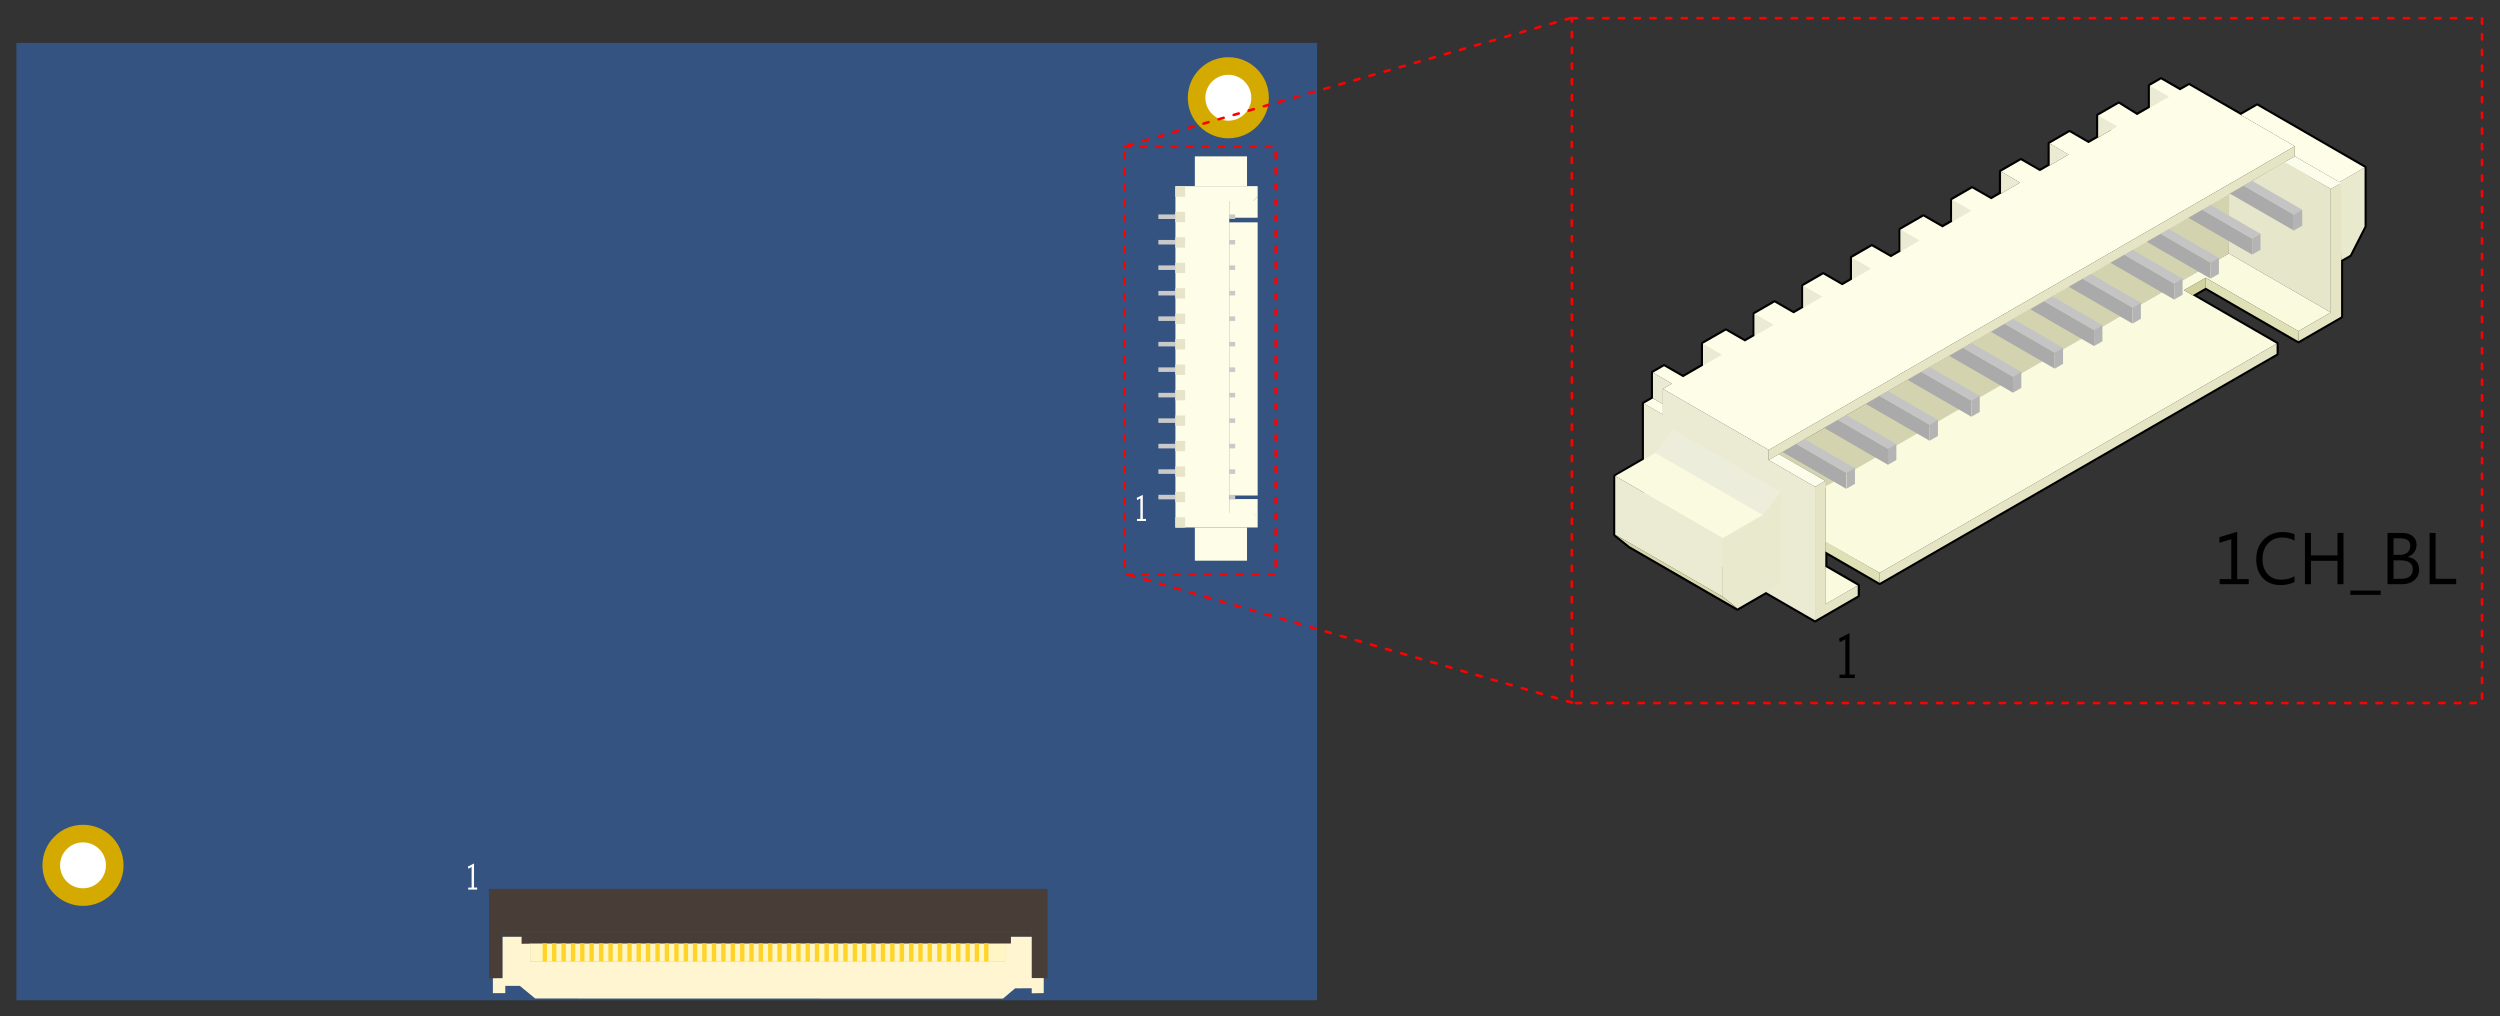<?xml version="1.0" encoding="UTF-8" standalone="no"?>
<!-- Created with Inkscape (http://www.inkscape.org/) -->

<svg
   xmlns:dc="http://purl.org/dc/elements/1.1/"
   xmlns:cc="http://creativecommons.org/ns#"
   xmlns:rdf="http://www.w3.org/1999/02/22-rdf-syntax-ns#"
   xmlns:svg="http://www.w3.org/2000/svg"
   xmlns="http://www.w3.org/2000/svg"
   xmlns:sodipodi="http://sodipodi.sourceforge.net/DTD/sodipodi-0.dtd"
   xmlns:inkscape="http://www.inkscape.org/namespaces/inkscape"
   width="760"
   height="308.994"
   id="svg8595"
   version="1.1"
   inkscape:version="0.48.5 r10040"
   sodipodi:docname="lvds_b2b.svg">
  <rect width="100%" height="100%" fill="#333333" stroke="none"/>
  <defs
     id="defs8597" />
  <sodipodi:namedview
     id="base"
     pagecolor="#ffffff"
     bordercolor="#666666"
     borderopacity="1.0"
     inkscape:pageopacity="0.0"
     inkscape:pageshadow="2"
     inkscape:zoom="0.35"
     inkscape:cx="336.57957"
     inkscape:cy="-293.36793"
     inkscape:document-units="px"
     inkscape:current-layer="layer1"
     showgrid="false"
     fit-margin-top="5"
     fit-margin-left="5"
     fit-margin-right="5"
     fit-margin-bottom="5"
     inkscape:window-width="1280"
     inkscape:window-height="778"
     inkscape:window-x="0"
     inkscape:window-y="0"
     inkscape:window-maximized="1" />
  <g
     inkscape:label="Layer 1"
     inkscape:groupmode="layer"
     id="layer1"
     transform="translate(288.194,-434.078)">
    <g
       id="g146980"
       transform="matrix(2.977,0,0,-2.977,-532.286,1948.505)">
      <path
         d="m 83.739,406.567 132.676,0 c 0.043,0 0.076,0.031 0.076,0.071 l 0,97.627 c 0,0.036 -0.033,0.067 -0.076,0.067 l -132.676,0 c -0.041,0 -0.073,-0.031 -0.073,-0.067 l 0,-97.627 c 0,-0.04 0.031,-0.071 0.073,-0.071"
         style="fill:#345380;fill-opacity:1;fill-rule:nonzero;stroke:none"
         id="path145346"
         inkscape:connector-curvature="0" />
      <path
         d="m 94.609,420.346 c 0,2.284 -1.855,4.14 -4.14,4.14 -2.286,0 -4.141,-1.856 -4.141,-4.14 0,-2.286 1.855,-4.141 4.141,-4.141 2.285,0 4.14,1.855 4.14,4.141"
         style="fill:#d4aa00;fill-opacity:1;fill-rule:nonzero;stroke:none"
         id="path145348"
         inkscape:connector-curvature="0" />
      <path
         d="m 92.811,420.346 c 0,1.293 -1.048,2.342 -2.342,2.342 -1.294,0 -2.343,-1.049 -2.343,-2.342 0,-1.295 1.049,-2.344 2.343,-2.344 1.294,0 2.342,1.049 2.342,2.344"
         style="fill:#ffffff;fill-opacity:1;fill-rule:nonzero;stroke:none"
         id="path145350"
         inkscape:connector-curvature="0" />
      <path
         d="m 211.565,498.729 c 0,2.285 -1.854,4.138 -4.14,4.138 -2.286,0 -4.139,-1.853 -4.139,-4.138 0,-2.288 1.853,-4.141 4.139,-4.141 2.286,0 4.14,1.853 4.14,4.141"
         style="fill:#d4aa00;fill-opacity:1;fill-rule:nonzero;stroke:none"
         id="path145352"
         inkscape:connector-curvature="0" />
      <path
         d="m 209.771,498.729 c 0,1.294 -1.053,2.343 -2.346,2.343 -1.294,0 -2.344,-1.049 -2.344,-2.343 0,-1.297 1.05,-2.345 2.344,-2.345 1.293,0 2.346,1.048 2.346,2.345"
         style="fill:#ffffff;fill-opacity:1;fill-rule:nonzero;stroke:none"
         id="path145354"
         inkscape:connector-curvature="0" />
      <path
         d="m 207.514,486.475 0,1.709 2.457,0 0.447,0.451 0,-2.16"
         style="fill:#fefee8;fill-opacity:1;fill-rule:nonzero;stroke:none"
         id="path145356"
         inkscape:connector-curvature="0" />
      <path
         d="m 204.007,489.707 5.326,0 0,3.034 -5.326,0 0,-3.034 z"
         style="fill:#fefee8;fill-opacity:1;fill-rule:nonzero;stroke:none"
         id="path145358"
         inkscape:connector-curvature="0" />
      <path
         d="m 204.007,451.454 5.326,0 0,3.391 -5.326,0 0,-3.391 z"
         style="fill:#fefee8;fill-opacity:1;fill-rule:nonzero;stroke:none"
         id="path145360"
         inkscape:connector-curvature="0" />
      <path
         d="m 202.021,489.702 0,-34.856 8.399,0 0,1.051 -0.449,0.449 -2.455,0.003 0,31.829 2.459,0 0.445,0.462 0,1.062"
         style="fill:#fefee8;fill-opacity:1;fill-rule:nonzero;stroke:none"
         id="path145362"
         inkscape:connector-curvature="0" />
      <path
         d="m 207.514,458.11 2.904,0 0,27.893 -2.904,0 0,-27.893 z"
         style="fill:#fefee8;fill-opacity:1;fill-rule:nonzero;stroke:none"
         id="path145364"
         inkscape:connector-curvature="0" />
      <path
         d="m 207.514,457.743 0,-1.426 2.457,0 0.447,-0.453 0,1.879"
         style="fill:#fefee8;fill-opacity:1;fill-rule:nonzero;stroke:none"
         id="path145366"
         inkscape:connector-curvature="0" />
      <path
         d="m 200.281,465.525 1.74,0 0,0.464 -1.74,0 0,-0.464 z"
         style="fill:#c9c9c9;fill-opacity:1;fill-rule:nonzero;stroke:none"
         id="path145368"
         inkscape:connector-curvature="0" />
      <path
         d="m 200.281,460.32 1.74,0 0,0.464 -1.74,0 0,-0.464 z"
         style="fill:#c9c9c9;fill-opacity:1;fill-rule:nonzero;stroke:none"
         id="path145370"
         inkscape:connector-curvature="0" />
      <path
         d="m 200.281,462.92 1.74,0 0,0.467 -1.74,0 0,-0.467 z"
         style="fill:#c9c9c9;fill-opacity:1;fill-rule:nonzero;stroke:none"
         id="path145372"
         inkscape:connector-curvature="0" />
      <path
         d="m 200.281,470.73 1.74,0 0,0.464 -1.74,0 0,-0.464 z"
         style="fill:#c9c9c9;fill-opacity:1;fill-rule:nonzero;stroke:none"
         id="path145374"
         inkscape:connector-curvature="0" />
      <path
         d="m 200.281,468.129 1.74,0 0,0.464 -1.74,0 0,-0.464 z"
         style="fill:#c9c9c9;fill-opacity:1;fill-rule:nonzero;stroke:none"
         id="path145376"
         inkscape:connector-curvature="0" />
      <path
         d="m 200.281,457.716 1.74,0 0,0.464 -1.74,0 0,-0.464 z"
         style="fill:#c9c9c9;fill-opacity:1;fill-rule:nonzero;stroke:none"
         id="path145378"
         inkscape:connector-curvature="0" />
      <path
         d="m 200.281,473.334 1.74,0 0,0.464 -1.74,0 0,-0.464 z"
         style="fill:#c9c9c9;fill-opacity:1;fill-rule:nonzero;stroke:none"
         id="path145380"
         inkscape:connector-curvature="0" />
      <path
         d="m 200.281,475.937 1.74,0 0,0.464 -1.74,0 0,-0.464 z"
         style="fill:#c9c9c9;fill-opacity:1;fill-rule:nonzero;stroke:none"
         id="path145382"
         inkscape:connector-curvature="0" />
      <path
         d="m 200.281,481.143 1.74,0 0,0.464 -1.74,0 0,-0.464 z"
         style="fill:#c9c9c9;fill-opacity:1;fill-rule:nonzero;stroke:none"
         id="path145384"
         inkscape:connector-curvature="0" />
      <path
         d="m 200.281,478.538 1.74,0 0,0.464 -1.74,0 0,-0.464 z"
         style="fill:#c9c9c9;fill-opacity:1;fill-rule:nonzero;stroke:none"
         id="path145386"
         inkscape:connector-curvature="0" />
      <path
         d="m 200.281,483.743 1.74,0 0,0.464 -1.74,0 0,-0.464 z"
         style="fill:#c9c9c9;fill-opacity:1;fill-rule:nonzero;stroke:none"
         id="path145388"
         inkscape:connector-curvature="0" />
      <path
         d="m 200.281,486.347 1.74,0 0,0.464 -1.74,0 0,-0.464 z"
         style="fill:#c9c9c9;fill-opacity:1;fill-rule:nonzero;stroke:none"
         id="path145390"
         inkscape:connector-curvature="0" />
      <path
         d="m 207.514,468.129 0.611,0 0,0.464 -0.611,0 0,-0.464 z"
         style="fill:#c9c9c9;fill-opacity:1;fill-rule:nonzero;stroke:none"
         id="path145392"
         inkscape:connector-curvature="0" />
      <path
         d="m 207.514,462.92 0.611,0 0,0.467 -0.611,0 0,-0.467 z"
         style="fill:#c9c9c9;fill-opacity:1;fill-rule:nonzero;stroke:none"
         id="path145394"
         inkscape:connector-curvature="0" />
      <path
         d="m 207.514,465.525 0.611,0 0,0.464 -0.611,0 0,-0.464 z"
         style="fill:#c9c9c9;fill-opacity:1;fill-rule:nonzero;stroke:none"
         id="path145396"
         inkscape:connector-curvature="0" />
      <path
         d="m 207.514,473.334 0.611,0 0,0.464 -0.611,0 0,-0.464 z"
         style="fill:#c9c9c9;fill-opacity:1;fill-rule:nonzero;stroke:none"
         id="path145398"
         inkscape:connector-curvature="0" />
      <path
         d="m 207.514,470.73 0.611,0 0,0.464 -0.611,0 0,-0.464 z"
         style="fill:#c9c9c9;fill-opacity:1;fill-rule:nonzero;stroke:none"
         id="path145400"
         inkscape:connector-curvature="0" />
      <path
         d="m 207.514,457.716 0.611,0 0,0.464 -0.611,0 0,-0.464 z"
         style="fill:#c9c9c9;fill-opacity:1;fill-rule:nonzero;stroke:none"
         id="path145402"
         inkscape:connector-curvature="0" />
      <path
         d="m 207.514,460.32 0.611,0 0,0.464 -0.611,0 0,-0.464 z"
         style="fill:#c9c9c9;fill-opacity:1;fill-rule:nonzero;stroke:none"
         id="path145404"
         inkscape:connector-curvature="0" />
      <path
         d="m 207.514,475.937 0.611,0 0,0.464 -0.611,0 0,-0.464 z"
         style="fill:#c9c9c9;fill-opacity:1;fill-rule:nonzero;stroke:none"
         id="path145406"
         inkscape:connector-curvature="0" />
      <path
         d="m 207.514,478.538 0.611,0 0,0.464 -0.611,0 0,-0.464 z"
         style="fill:#c9c9c9;fill-opacity:1;fill-rule:nonzero;stroke:none"
         id="path145408"
         inkscape:connector-curvature="0" />
      <path
         d="m 207.514,481.143 0.611,0 0,0.464 -0.611,0 0,-0.464 z"
         style="fill:#c9c9c9;fill-opacity:1;fill-rule:nonzero;stroke:none"
         id="path145410"
         inkscape:connector-curvature="0" />
      <path
         d="m 207.514,483.743 0.611,0 0,0.464 -0.611,0 0,-0.464 z"
         style="fill:#c9c9c9;fill-opacity:1;fill-rule:nonzero;stroke:none"
         id="path145412"
         inkscape:connector-curvature="0" />
      <path
         d="m 207.514,486.347 0.611,0 0,0.464 -0.611,0 0,-0.464 z"
         style="fill:#c9c9c9;fill-opacity:1;fill-rule:nonzero;stroke:none"
         id="path145414"
         inkscape:connector-curvature="0" />
      <path
         d="m 202.008,454.828 1.005,0 0,1.062 -1.005,0 0,-1.062 z"
         style="fill:#e8e4c9;fill-opacity:1;fill-rule:nonzero;stroke:none"
         id="path145416"
         inkscape:connector-curvature="0" />
      <path
         d="m 202.008,457.425 1.005,0 0,1.062 -1.005,0 0,-1.062 z"
         style="fill:#e8e4c9;fill-opacity:1;fill-rule:nonzero;stroke:none"
         id="path145418"
         inkscape:connector-curvature="0" />
      <path
         d="m 202.008,465.224 1.005,0 0,1.062 -1.005,0 0,-1.062 z"
         style="fill:#e8e4c9;fill-opacity:1;fill-rule:nonzero;stroke:none"
         id="path145420"
         inkscape:connector-curvature="0" />
      <path
         d="m 202.008,460.027 1.005,0 0,1.062 -1.005,0 0,-1.062 z"
         style="fill:#e8e4c9;fill-opacity:1;fill-rule:nonzero;stroke:none"
         id="path145422"
         inkscape:connector-curvature="0" />
      <path
         d="m 202.008,462.627 1.005,0 0,1.062 -1.005,0 0,-1.062 z"
         style="fill:#e8e4c9;fill-opacity:1;fill-rule:nonzero;stroke:none"
         id="path145424"
         inkscape:connector-curvature="0" />
      <path
         d="m 202.008,467.823 1.005,0 0,1.062 -1.005,0 0,-1.062 z"
         style="fill:#e8e4c9;fill-opacity:1;fill-rule:nonzero;stroke:none"
         id="path145426"
         inkscape:connector-curvature="0" />
      <path
         d="m 202.008,473.023 1.005,0 0,1.062 -1.005,0 0,-1.062 z"
         style="fill:#e8e4c9;fill-opacity:1;fill-rule:nonzero;stroke:none"
         id="path145428"
         inkscape:connector-curvature="0" />
      <path
         d="m 202.008,475.621 1.005,0 0,1.062 -1.005,0 0,-1.062 z"
         style="fill:#e8e4c9;fill-opacity:1;fill-rule:nonzero;stroke:none"
         id="path145430"
         inkscape:connector-curvature="0" />
      <path
         d="m 202.008,486.018 1.005,0 0,1.062 -1.005,0 0,-1.062 z"
         style="fill:#e8e4c9;fill-opacity:1;fill-rule:nonzero;stroke:none"
         id="path145432"
         inkscape:connector-curvature="0" />
      <path
         d="m 202.008,470.424 1.005,0 0,1.059 -1.005,0 0,-1.059 z"
         style="fill:#e8e4c9;fill-opacity:1;fill-rule:nonzero;stroke:none"
         id="path145434"
         inkscape:connector-curvature="0" />
      <path
         d="m 202.008,478.219 1.005,0 0,1.062 -1.005,0 0,-1.062 z"
         style="fill:#e8e4c9;fill-opacity:1;fill-rule:nonzero;stroke:none"
         id="path145436"
         inkscape:connector-curvature="0" />
      <path
         d="m 202.008,483.419 1.005,0 0,1.062 -1.005,0 0,-1.062 z"
         style="fill:#e8e4c9;fill-opacity:1;fill-rule:nonzero;stroke:none"
         id="path145438"
         inkscape:connector-curvature="0" />
      <path
         d="m 202.008,480.821 1.005,0 0,1.059 -1.005,0 0,-1.059 z"
         style="fill:#e8e4c9;fill-opacity:1;fill-rule:nonzero;stroke:none"
         id="path145440"
         inkscape:connector-curvature="0" />
      <path
         d="m 202.008,488.616 1.005,0 0,1.062 -1.005,0 0,-1.062 z"
         style="fill:#e8e4c9;fill-opacity:1;fill-rule:nonzero;stroke:none"
         id="path145442"
         inkscape:connector-curvature="0" />
      <path
         d="m 131.924,417.939 57.039,0 0,-9.134 -1.615,0.005 0,4.757 -54.033,0 0.008,-4.762 -1.399,0"
         style="fill:#483e37;fill-opacity:1;fill-rule:nonzero;stroke:none"
         id="path145444"
         inkscape:connector-curvature="0" />
      <path
         d="m 133.315,413.569 54.033,0 0,-0.526 -2.119,0.002 0,-0.709 -49.957,0 -0.01,0.709 -1.944,0.006"
         style="fill:#483e37;fill-opacity:1;fill-rule:nonzero;stroke:none"
         id="path145446"
         inkscape:connector-curvature="0" />
      <path
         d="m 136.12,410.489 48.532,0 0,1.871 -48.532,0 0,-1.871 z"
         style="fill:#fff5c5;fill-opacity:1;fill-rule:nonzero;stroke:none"
         id="path145448"
         inkscape:connector-curvature="0" />
      <path
         d="m 132.324,408.809 0,-1.513 1.265,0 0,0.742 1.488,0 1.567,-1.291 47.766,-0.013 1.244,1.051 1.694,0.006 0,-0.512 1.226,0.019 0,1.537 -1.226,0 0,4.21 -2.122,0 0,-0.689 -0.603,0 0,-1.827 c -16.166,-0.004 -32.335,-0.009 -48.503,-0.015 l 0,1.83 -0.867,-0.013 0,0.714 -1.938,0 0,-4.221"
         style="fill:#fff5d1;fill-opacity:1;fill-rule:nonzero;stroke:none"
         id="path145450"
         inkscape:connector-curvature="0" />
      <path
         d="m 137.404,410.53 0.446,0 0,1.842 -0.446,0 0,-1.842 z"
         style="fill:#ffd42a;fill-opacity:1;fill-rule:nonzero;stroke:none"
         id="path145452"
         inkscape:connector-curvature="0" />
      <path
         d="m 138.361,410.53 0.446,0 0,1.842 -0.446,0 0,-1.842 z"
         style="fill:#ffd42a;fill-opacity:1;fill-rule:nonzero;stroke:none"
         id="path145454"
         inkscape:connector-curvature="0" />
      <path
         d="m 139.326,410.53 0.446,0 0,1.842 -0.446,0 0,-1.842 z"
         style="fill:#ffd42a;fill-opacity:1;fill-rule:nonzero;stroke:none"
         id="path145456"
         inkscape:connector-curvature="0" />
      <path
         d="m 140.289,410.53 0.446,0 0,1.842 -0.446,0 0,-1.842 z"
         style="fill:#ffd42a;fill-opacity:1;fill-rule:nonzero;stroke:none"
         id="path145458"
         inkscape:connector-curvature="0" />
      <path
         d="m 141.234,410.53 0.446,0 0,1.842 -0.446,0 0,-1.842 z"
         style="fill:#ffd42a;fill-opacity:1;fill-rule:nonzero;stroke:none"
         id="path145460"
         inkscape:connector-curvature="0" />
      <path
         d="m 142.186,410.53 0.446,0 0,1.842 -0.446,0 0,-1.842 z"
         style="fill:#ffd42a;fill-opacity:1;fill-rule:nonzero;stroke:none"
         id="path145462"
         inkscape:connector-curvature="0" />
      <path
         d="m 143.165,410.53 0.446,0 0,1.842 -0.446,0 0,-1.842 z"
         style="fill:#ffd42a;fill-opacity:1;fill-rule:nonzero;stroke:none"
         id="path145464"
         inkscape:connector-curvature="0" />
      <path
         d="m 144.122,410.53 0.446,0 0,1.842 -0.446,0 0,-1.842 z"
         style="fill:#ffd42a;fill-opacity:1;fill-rule:nonzero;stroke:none"
         id="path145466"
         inkscape:connector-curvature="0" />
      <path
         d="m 145.091,410.53 0.446,0 0,1.842 -0.446,0 0,-1.842 z"
         style="fill:#ffd42a;fill-opacity:1;fill-rule:nonzero;stroke:none"
         id="path145468"
         inkscape:connector-curvature="0" />
      <path
         d="m 146.053,410.53 0.446,0 0,1.842 -0.446,0 0,-1.842 z"
         style="fill:#ffd42a;fill-opacity:1;fill-rule:nonzero;stroke:none"
         id="path145470"
         inkscape:connector-curvature="0" />
      <path
         d="m 146.995,410.53 0.446,0 0,1.842 -0.446,0 0,-1.842 z"
         style="fill:#ffd42a;fill-opacity:1;fill-rule:nonzero;stroke:none"
         id="path145472"
         inkscape:connector-curvature="0" />
      <path
         d="m 147.947,410.53 0.446,0 0,1.842 -0.446,0 0,-1.842 z"
         style="fill:#ffd42a;fill-opacity:1;fill-rule:nonzero;stroke:none"
         id="path145474"
         inkscape:connector-curvature="0" />
      <path
         d="m 148.918,410.53 0.446,0 0,1.842 -0.446,0 0,-1.842 z"
         style="fill:#ffd42a;fill-opacity:1;fill-rule:nonzero;stroke:none"
         id="path145476"
         inkscape:connector-curvature="0" />
      <path
         d="m 149.875,410.53 0.446,0 0,1.842 -0.446,0 0,-1.842 z"
         style="fill:#ffd42a;fill-opacity:1;fill-rule:nonzero;stroke:none"
         id="path145478"
         inkscape:connector-curvature="0" />
      <path
         d="m 150.844,410.53 0.446,0 0,1.842 -0.446,0 0,-1.842 z"
         style="fill:#ffd42a;fill-opacity:1;fill-rule:nonzero;stroke:none"
         id="path145480"
         inkscape:connector-curvature="0" />
      <path
         d="m 151.806,410.53 0.446,0 0,1.842 -0.446,0 0,-1.842 z"
         style="fill:#ffd42a;fill-opacity:1;fill-rule:nonzero;stroke:none"
         id="path145482"
         inkscape:connector-curvature="0" />
      <path
         d="m 152.748,410.53 0.446,0 0,1.842 -0.446,0 0,-1.842 z"
         style="fill:#ffd42a;fill-opacity:1;fill-rule:nonzero;stroke:none"
         id="path145484"
         inkscape:connector-curvature="0" />
      <path
         d="m 153.703,410.53 0.446,0 0,1.842 -0.446,0 0,-1.842 z"
         style="fill:#ffd42a;fill-opacity:1;fill-rule:nonzero;stroke:none"
         id="path145486"
         inkscape:connector-curvature="0" />
      <path
         d="m 154.681,410.53 0.446,0 0,1.842 -0.446,0 0,-1.842 z"
         style="fill:#ffd42a;fill-opacity:1;fill-rule:nonzero;stroke:none"
         id="path145488"
         inkscape:connector-curvature="0" />
      <path
         d="m 155.639,410.53 0.446,0 0,1.842 -0.446,0 0,-1.842 z"
         style="fill:#ffd42a;fill-opacity:1;fill-rule:nonzero;stroke:none"
         id="path145490"
         inkscape:connector-curvature="0" />
      <path
         d="m 156.605,410.53 0.446,0 0,1.842 -0.446,0 0,-1.842 z"
         style="fill:#ffd42a;fill-opacity:1;fill-rule:nonzero;stroke:none"
         id="path145492"
         inkscape:connector-curvature="0" />
      <path
         d="m 157.567,410.53 0.446,0 0,1.842 -0.446,0 0,-1.842 z"
         style="fill:#ffd42a;fill-opacity:1;fill-rule:nonzero;stroke:none"
         id="path145494"
         inkscape:connector-curvature="0" />
      <path
         d="m 158.512,410.53 0.446,0 0,1.842 -0.446,0 0,-1.842 z"
         style="fill:#ffd42a;fill-opacity:1;fill-rule:nonzero;stroke:none"
         id="path145496"
         inkscape:connector-curvature="0" />
      <path
         d="m 159.464,410.53 0.446,0 0,1.842 -0.446,0 0,-1.842 z"
         style="fill:#ffd42a;fill-opacity:1;fill-rule:nonzero;stroke:none"
         id="path145498"
         inkscape:connector-curvature="0" />
      <path
         d="m 160.421,410.53 0.446,0 0,1.842 -0.446,0 0,-1.842 z"
         style="fill:#ffd42a;fill-opacity:1;fill-rule:nonzero;stroke:none"
         id="path145500"
         inkscape:connector-curvature="0" />
      <path
         d="m 161.379,410.53 0.446,0 0,1.842 -0.446,0 0,-1.842 z"
         style="fill:#ffd42a;fill-opacity:1;fill-rule:nonzero;stroke:none"
         id="path145502"
         inkscape:connector-curvature="0" />
      <path
         d="m 162.345,410.53 0.446,0 0,1.842 -0.446,0 0,-1.842 z"
         style="fill:#ffd42a;fill-opacity:1;fill-rule:nonzero;stroke:none"
         id="path145504"
         inkscape:connector-curvature="0" />
      <path
         d="m 163.307,410.53 0.446,0 0,1.842 -0.446,0 0,-1.842 z"
         style="fill:#ffd42a;fill-opacity:1;fill-rule:nonzero;stroke:none"
         id="path145506"
         inkscape:connector-curvature="0" />
      <path
         d="m 164.252,410.53 0.446,0 0,1.842 -0.446,0 0,-1.842 z"
         style="fill:#ffd42a;fill-opacity:1;fill-rule:nonzero;stroke:none"
         id="path145508"
         inkscape:connector-curvature="0" />
      <path
         d="m 165.204,410.53 0.446,0 0,1.842 -0.446,0 0,-1.842 z"
         style="fill:#ffd42a;fill-opacity:1;fill-rule:nonzero;stroke:none"
         id="path145510"
         inkscape:connector-curvature="0" />
      <path
         d="m 166.182,410.53 0.446,0 0,1.842 -0.446,0 0,-1.842 z"
         style="fill:#ffd42a;fill-opacity:1;fill-rule:nonzero;stroke:none"
         id="path145512"
         inkscape:connector-curvature="0" />
      <path
         d="m 167.139,410.53 0.446,0 0,1.842 -0.446,0 0,-1.842 z"
         style="fill:#ffd42a;fill-opacity:1;fill-rule:nonzero;stroke:none"
         id="path145514"
         inkscape:connector-curvature="0" />
      <path
         d="m 168.105,410.53 0.446,0 0,1.842 -0.446,0 0,-1.842 z"
         style="fill:#ffd42a;fill-opacity:1;fill-rule:nonzero;stroke:none"
         id="path145516"
         inkscape:connector-curvature="0" />
      <path
         d="m 169.068,410.53 0.446,0 0,1.842 -0.446,0 0,-1.842 z"
         style="fill:#ffd42a;fill-opacity:1;fill-rule:nonzero;stroke:none"
         id="path145518"
         inkscape:connector-curvature="0" />
      <path
         d="m 170.013,410.53 0.446,0 0,1.842 -0.446,0 0,-1.842 z"
         style="fill:#ffd42a;fill-opacity:1;fill-rule:nonzero;stroke:none"
         id="path145520"
         inkscape:connector-curvature="0" />
      <path
         d="m 170.965,410.53 0.446,0 0,1.842 -0.446,0 0,-1.842 z"
         style="fill:#ffd42a;fill-opacity:1;fill-rule:nonzero;stroke:none"
         id="path145522"
         inkscape:connector-curvature="0" />
      <path
         d="m 171.935,410.53 0.446,0 0,1.842 -0.446,0 0,-1.842 z"
         style="fill:#ffd42a;fill-opacity:1;fill-rule:nonzero;stroke:none"
         id="path145524"
         inkscape:connector-curvature="0" />
      <path
         d="m 172.893,410.53 0.446,0 0,1.842 -0.446,0 0,-1.842 z"
         style="fill:#ffd42a;fill-opacity:1;fill-rule:nonzero;stroke:none"
         id="path145526"
         inkscape:connector-curvature="0" />
      <path
         d="m 173.861,410.53 0.446,0 0,1.842 -0.446,0 0,-1.842 z"
         style="fill:#ffd42a;fill-opacity:1;fill-rule:nonzero;stroke:none"
         id="path145528"
         inkscape:connector-curvature="0" />
      <path
         d="m 174.824,410.53 0.446,0 0,1.842 -0.446,0 0,-1.842 z"
         style="fill:#ffd42a;fill-opacity:1;fill-rule:nonzero;stroke:none"
         id="path145530"
         inkscape:connector-curvature="0" />
      <path
         d="m 175.765,410.53 0.446,0 0,1.842 -0.446,0 0,-1.842 z"
         style="fill:#ffd42a;fill-opacity:1;fill-rule:nonzero;stroke:none"
         id="path145532"
         inkscape:connector-curvature="0" />
      <path
         d="m 176.718,410.53 0.446,0 0,1.842 -0.446,0 0,-1.842 z"
         style="fill:#ffd42a;fill-opacity:1;fill-rule:nonzero;stroke:none"
         id="path145534"
         inkscape:connector-curvature="0" />
      <path
         d="m 177.696,410.53 0.446,0 0,1.842 -0.446,0 0,-1.842 z"
         style="fill:#ffd42a;fill-opacity:1;fill-rule:nonzero;stroke:none"
         id="path145536"
         inkscape:connector-curvature="0" />
      <path
         d="m 178.654,410.53 0.446,0 0,1.842 -0.446,0 0,-1.842 z"
         style="fill:#ffd42a;fill-opacity:1;fill-rule:nonzero;stroke:none"
         id="path145538"
         inkscape:connector-curvature="0" />
      <path
         d="m 179.622,410.53 0.446,0 0,1.842 -0.446,0 0,-1.842 z"
         style="fill:#ffd42a;fill-opacity:1;fill-rule:nonzero;stroke:none"
         id="path145540"
         inkscape:connector-curvature="0" />
      <path
         d="m 180.586,410.53 0.446,0 0,1.842 -0.446,0 0,-1.842 z"
         style="fill:#ffd42a;fill-opacity:1;fill-rule:nonzero;stroke:none"
         id="path145542"
         inkscape:connector-curvature="0" />
      <path
         d="m 181.527,410.53 0.446,0 0,1.842 -0.446,0 0,-1.842 z"
         style="fill:#ffd42a;fill-opacity:1;fill-rule:nonzero;stroke:none"
         id="path145544"
         inkscape:connector-curvature="0" />
      <path
         d="m 182.482,410.53 0.446,0 0,1.842 -0.446,0 0,-1.842 z"
         style="fill:#ffd42a;fill-opacity:1;fill-rule:nonzero;stroke:none"
         id="path145546"
         inkscape:connector-curvature="0" />
      <path
         d="m 130.718,417.866 0,0.209 -0.32,0 0,2.46 -0.62,-0.31 0.038,-0.23 0.335,0.183 0,-2.105 -0.348,0 0,-0.207"
         style="fill:#ffffff;fill-opacity:1;fill-rule:nonzero;stroke:none"
         id="path145548"
         inkscape:connector-curvature="0" />
      <path
         d="m 199.013,455.509 0,0.209 -0.32,0 0,2.46 -0.622,-0.311 0.04,-0.229 0.333,0.182 0,-2.104 -0.347,0 0,-0.207"
         style="fill:#ffffff;fill-opacity:1;fill-rule:nonzero;stroke:none"
         id="path145550"
         inkscape:connector-curvature="0" />
      <path
         inkscape:connector-curvature="0"
         id="path145554"
         style="fill:none;stroke:#ff0000;stroke-width:0.267;stroke-linecap:round;stroke-linejoin:round;stroke-miterlimit:4;stroke-opacity:1;stroke-dasharray:0.534, 1.069;stroke-dashoffset:0"
         d="m 196.839,493.722 15.423,0 0,-43.671 -15.423,0 0,43.671 z" />
      <path
         inkscape:connector-curvature="0"
         id="path145558"
         style="fill:none;stroke:#ff0000;stroke-width:0.267;stroke-linecap:round;stroke-linejoin:round;stroke-miterlimit:4;stroke-opacity:1;stroke-dasharray:0.534, 1.069;stroke-dashoffset:0"
         d="M 242.378,506.861 196.824,493.767" />
      <path
         inkscape:connector-curvature="0"
         id="path145562"
         style="fill:none;stroke:#ff0000;stroke-width:0.267;stroke-linecap:round;stroke-linejoin:round;stroke-miterlimit:4;stroke-opacity:1;stroke-dasharray:0.534, 1.069;stroke-dashoffset:0"
         d="m 242.522,436.961 -45.558,13.152" />
      <path
         inkscape:connector-curvature="0"
         id="path145566"
         style="fill:none;stroke:#000000;stroke-width:0.427;stroke-linecap:round;stroke-linejoin:round;stroke-miterlimit:4;stroke-opacity:1;stroke-dasharray:none"
         d="m 304.619,499.497 0.911,0.518 5.28,-3.046 1.681,0.962 10.96,-6.333 0.004,-5.991 -1.498,-2.945 -0.904,-0.512 0,-5.764 -4.353,-2.524 -9.464,5.475 -1.341,-0.782 8.576,-4.948 -0.008,-1.031 -40.522,-23.39 -5.557,3.213 0.005,-1.571 3.317,-1.913 0.005,-1.022 -4.376,-2.531 -5.012,2.899 -2.912,-1.701 -10.997,6.357 -1.477,1.188 0.01,5.977 2.92,1.706 -0.01,5.707 0.932,0.534 -0.003,2.626 1.134,0.654 1.945,-1.116 2.027,1.184 0,2.237 2.342,1.345 1.942,-1.119 0.992,0.579 0.002,2.238 2.035,1.175 1.936,-1.12 0.999,0.58 0,2.235 2.032,1.175 1.934,-1.126 1.002,0.582 -0.003,2.24 2.027,1.168 1.947,-1.122 0.998,0.579 -0.004,2.241 2.328,1.342 1.943,-1.111 0.997,0.58 0.002,2.235 2.042,1.174 1.937,-1.119 0.994,0.576 0.011,2.251 2.031,1.164 1.937,-1.13 0.997,0.586 0.006,2.236 2.026,1.173 1.94,-1.127 0.984,0.574 0.004,2.246 2.102,1.216 1.86,-1.168 1.315,0.748 -0.002,2.246 1.145,0.655 1.946,-1.113 z" />
      <path
         d="m 270.529,458.79 0,1.634 0.853,0.494 0.003,-1.634"
         style="fill:#b4b4b4;fill-opacity:1;fill-rule:nonzero;stroke:none"
         id="path145568"
         inkscape:connector-curvature="0" />
      <path
         d="m 321.065,482.154 0.899,0.519 1.489,2.925 0,5.999 -2.573,-1.488"
         style="fill:#e9e9ce;fill-opacity:1;fill-rule:nonzero;stroke:none"
         id="path145570"
         inkscape:connector-curvature="0" />
      <path
         d="m 312.488,497.934 10.965,-6.337 -2.566,-1.488 -4.56,2.64 0,1.031 -5.513,3.186"
         style="fill:#fefee8;fill-opacity:1;fill-rule:nonzero;stroke:none"
         id="path145572"
         inkscape:connector-curvature="0" />
      <path
         d="m 320.005,476.805 0,12.604 -4.709,2.776 -5.701,-3.329 -0.002,-6.036"
         style="fill:#e6e6cb;fill-opacity:1;fill-rule:nonzero;stroke:none"
         id="path145574"
         inkscape:connector-curvature="0" />
      <path
         d="m 263.635,462.342 c 0.137,0 45.992,26.671 45.992,26.671 l -0.029,-6.197 -41.244,-23.905 0,0.72"
         style="fill:#d3d3b0;fill-opacity:1;fill-rule:nonzero;stroke:none"
         id="path145576"
         inkscape:connector-curvature="0" />
      <path
         d="m 273.934,450.21 40.536,23.4 -9.464,5.466 2.223,1.265 9.469,-5.445 3.307,1.909 -10.412,6.015 -41.208,-23.795 0,-5.666"
         style="fill:#fafade;fill-opacity:1;fill-rule:nonzero;stroke:none"
         id="path145578"
         inkscape:connector-curvature="0" />
      <path
         d="m 316.698,474.896 0,-1.03 -9.463,5.466 0,0.657 -0.006,0.349"
         style="fill:#e0e0b6;fill-opacity:1;fill-rule:nonzero;stroke:none"
         id="path145580"
         inkscape:connector-curvature="0" />
      <path
         d="m 290.586,482.465 0,-1.018 -30.096,-17.376 -0.826,0.491"
         style="fill:#fcfcde;fill-opacity:1;fill-rule:nonzero;stroke:none"
         id="path145582"
         inkscape:connector-curvature="0" />
      <path
         d="m 316.327,493.78 -10.796,6.235 -0.922,-0.529 -1.938,1.119 -1.133,-0.65 0,-2.241 -1.32,-0.757 -1.866,1.166 -2.097,-1.209 1.344,-1.47 -2.338,-1.349 -1.936,1.122 -2.025,-1.169 1.931,-1.124 -2.934,-1.693 -1.943,1.119 -2.016,-1.161 1.933,-1.127 -2.943,-1.7 -1.949,1.116 -2.025,-1.172 0,-2.239 -1.006,-0.582 -1.942,1.12 -2.328,-1.344 0.004,-2.238 -1.002,-0.577 -1.947,1.115 -2.019,-1.167 0.004,-2.233 -1.006,-0.584 -1.941,1.119 -2.023,-1.17 -0.002,-2.24 -1,-0.576 -1.941,1.118 -2.032,-1.174 0,-2.239 -1,-0.576 -1.94,1.117 -2.335,-1.343 -0.003,-2.245 -2.032,-1.175 -1.942,1.116 -1.135,-0.656 1.939,-1.118 -0.924,-0.535 10.802,-6.233"
         style="fill:#fefee8;fill-opacity:1;fill-rule:nonzero;stroke:none"
         id="path145584"
         inkscape:connector-curvature="0" />
      <path
         d="m 267.336,459 -0.002,-13.632 -17.469,10.086 0,12.046 1.936,-1.125 0,2.628 10.802,-6.236 0,-1.036"
         style="fill:#ebebd4;fill-opacity:1;fill-rule:nonzero;stroke:none"
         id="path145586"
         inkscape:connector-curvature="0" />
      <path
         d="m 267.336,459 1.049,0.607 0,-12.603 3.311,1.911 0,-1.029 -4.362,-2.518"
         style="fill:#e5e5c5;fill-opacity:1;fill-rule:nonzero;stroke:none"
         id="path145588"
         inkscape:connector-curvature="0" />
      <path
         d="m 314.47,473.61 0,-1.031 -40.536,-23.397 0.002,1.031"
         style="fill:#e5e5c5;fill-opacity:1;fill-rule:nonzero;stroke:none"
         id="path145590"
         inkscape:connector-curvature="0" />
      <path
         d="m 316.698,474.896 3.307,1.909 0,12.604 1.052,0.606 0,-13.634 -4.359,-2.515"
         style="fill:#e5e5c5;fill-opacity:1;fill-rule:nonzero;stroke:none"
         id="path145592"
         inkscape:connector-curvature="0" />
      <path
         d="m 273.936,450.207 0,-1.014 -5.557,3.212 0.008,1.009"
         style="fill:#e0e0b6;fill-opacity:1;fill-rule:nonzero;stroke:none"
         id="path145594"
         inkscape:connector-curvature="0" />
      <path
         d="m 271.693,448.915 -3.308,1.91 0,-3.821"
         style="fill:#fafade;fill-opacity:1;fill-rule:nonzero;stroke:none"
         id="path145596"
         inkscape:connector-curvature="0" />
      <path
         d="m 316.327,493.777 0,-1.031 -53.724,-31.015 0,1.036"
         style="fill:#e5e5c5;fill-opacity:1;fill-rule:nonzero;stroke:none"
         id="path145598"
         inkscape:connector-curvature="0" />
      <path
         d="m 320.011,489.409 1.049,0.606 -4.73,2.731 -1.049,-0.604"
         style="fill:#fcfcea;fill-opacity:1;fill-rule:nonzero;stroke:none"
         id="path145600"
         inkscape:connector-curvature="0" />
      <path
         d="m 262.603,461.731 4.733,-2.731 1.049,0.607 -4.731,2.731"
         style="fill:#fcfcea;fill-opacity:1;fill-rule:nonzero;stroke:none"
         id="path145602"
         inkscape:connector-curvature="0" />
      <path
         d="m 249.862,467.495 0.926,0.535 1.013,-0.577 0,-1.078"
         style="fill:#fefee8;fill-opacity:1;fill-rule:nonzero;stroke:none"
         id="path145604"
         inkscape:connector-curvature="0" />
      <path
         d="m 250.788,470.653 1.937,-1.118 -0.924,-0.535 0,-1.554 -1.013,0.584"
         style="fill:#ebebd4;fill-opacity:1;fill-rule:nonzero;stroke:none"
         id="path145606"
         inkscape:connector-curvature="0" />
      <path
         d="m 301.534,497.708 1.944,1.124 -1.944,1.12"
         style="fill:#ebebd4;fill-opacity:1;fill-rule:nonzero;stroke:none"
         id="path145608"
         inkscape:connector-curvature="0" />
      <path
         d="m 281.35,486.065 1.943,1.122 -1.943,1.122"
         style="fill:#ebebd4;fill-opacity:1;fill-rule:nonzero;stroke:none"
         id="path145610"
         inkscape:connector-curvature="0" />
      <path
         d="m 276.073,483.02 1.944,1.123 -1.942,1.121"
         style="fill:#ebebd4;fill-opacity:1;fill-rule:nonzero;stroke:none"
         id="path145612"
         inkscape:connector-curvature="0" />
      <path
         d="m 266.143,477.289 1.944,1.124 -1.944,1.119"
         style="fill:#ebebd4;fill-opacity:1;fill-rule:nonzero;stroke:none"
         id="path145614"
         inkscape:connector-curvature="0" />
      <path
         d="m 271.114,480.159 1.943,1.121 -1.943,1.12"
         style="fill:#ebebd4;fill-opacity:1;fill-rule:nonzero;stroke:none"
         id="path145616"
         inkscape:connector-curvature="0" />
      <path
         d="m 261.17,474.419 1.944,1.122 -1.944,1.121"
         style="fill:#ebebd4;fill-opacity:1;fill-rule:nonzero;stroke:none"
         id="path145618"
         inkscape:connector-curvature="0" />
      <path
         d="m 255.895,471.373 1.943,1.122 -1.94,1.123"
         style="fill:#ebebd4;fill-opacity:1;fill-rule:nonzero;stroke:none"
         id="path145620"
         inkscape:connector-curvature="0" />
      <path
         d="m 283.301,466.153 0.002,1.633 -5.1,2.943 -1.412,-0.814"
         style="fill:#aaaaaa;fill-opacity:1;fill-rule:nonzero;stroke:none"
         id="path145622"
         inkscape:connector-curvature="0" />
      <path
         d="m 283.303,467.786 0.853,0.494 -5.099,2.943 -0.854,-0.494"
         style="fill:#c4c4c4;fill-opacity:1;fill-rule:nonzero;stroke:none"
         id="path145624"
         inkscape:connector-curvature="0" />
      <path
         d="m 283.303,466.155 -0.002,1.631 0.853,0.494 0.002,-1.631"
         style="fill:#b4b4b4;fill-opacity:1;fill-rule:nonzero;stroke:none"
         id="path145626"
         inkscape:connector-curvature="0" />
      <path
         d="m 287.551,468.609 0,1.63 -5.099,2.945 -1.413,-0.816"
         style="fill:#aaaaaa;fill-opacity:1;fill-rule:nonzero;stroke:none"
         id="path145628"
         inkscape:connector-curvature="0" />
      <path
         d="m 287.551,470.239 0.856,0.493 -5.1,2.947 -0.855,-0.495"
         style="fill:#c4c4c4;fill-opacity:1;fill-rule:nonzero;stroke:none"
         id="path145630"
         inkscape:connector-curvature="0" />
      <path
         d="m 287.551,468.611 0,1.63 0.853,0.494 0.003,-1.631"
         style="fill:#b4b4b4;fill-opacity:1;fill-rule:nonzero;stroke:none"
         id="path145632"
         inkscape:connector-curvature="0" />
      <path
         d="m 291.809,471.064 0,1.633 -5.102,2.944 -1.411,-0.816"
         style="fill:#aaaaaa;fill-opacity:1;fill-rule:nonzero;stroke:none"
         id="path145634"
         inkscape:connector-curvature="0" />
      <path
         d="m 291.809,472.697 0.854,0.493 -5.099,2.942 -0.857,-0.491"
         style="fill:#c4c4c4;fill-opacity:1;fill-rule:nonzero;stroke:none"
         id="path145636"
         inkscape:connector-curvature="0" />
      <path
         d="m 291.809,471.066 -0.003,1.631 0.857,0.493 0,-1.631"
         style="fill:#b4b4b4;fill-opacity:1;fill-rule:nonzero;stroke:none"
         id="path145638"
         inkscape:connector-curvature="0" />
      <path
         d="m 295.83,473.37 0.002,1.631 -5.1,2.945 -1.414,-0.816"
         style="fill:#aaaaaa;fill-opacity:1;fill-rule:nonzero;stroke:none"
         id="path145640"
         inkscape:connector-curvature="0" />
      <path
         d="m 295.832,475.001 0.854,0.493 -5.099,2.945 -0.855,-0.493"
         style="fill:#c4c4c4;fill-opacity:1;fill-rule:nonzero;stroke:none"
         id="path145642"
         inkscape:connector-curvature="0" />
      <path
         d="m 295.832,473.37 -0.002,1.633 0.853,0.492 0.003,-1.632"
         style="fill:#b4b4b4;fill-opacity:1;fill-rule:nonzero;stroke:none"
         id="path145644"
         inkscape:connector-curvature="0" />
      <path
         d="m 299.756,475.663 0.004,1.631 -5.101,2.946 -1.411,-0.817"
         style="fill:#aaaaaa;fill-opacity:1;fill-rule:nonzero;stroke:none"
         id="path145646"
         inkscape:connector-curvature="0" />
      <path
         d="m 299.76,477.294 0.853,0.493 -5.099,2.943 -0.855,-0.49"
         style="fill:#c4c4c4;fill-opacity:1;fill-rule:nonzero;stroke:none"
         id="path145648"
         inkscape:connector-curvature="0" />
      <path
         d="m 299.76,475.663 -0.004,1.631 0.854,0.493 0.003,-1.632"
         style="fill:#b4b4b4;fill-opacity:1;fill-rule:nonzero;stroke:none"
         id="path145650"
         inkscape:connector-curvature="0" />
      <path
         d="m 304.015,478.118 0.003,1.63 -5.102,2.946 -1.413,-0.816"
         style="fill:#aaaaaa;fill-opacity:1;fill-rule:nonzero;stroke:none"
         id="path145652"
         inkscape:connector-curvature="0" />
      <path
         d="m 304.018,479.748 0.853,0.497 -5.101,2.942 -0.854,-0.493"
         style="fill:#c4c4c4;fill-opacity:1;fill-rule:nonzero;stroke:none"
         id="path145654"
         inkscape:connector-curvature="0" />
      <path
         d="m 304.018,478.121 -0.003,1.631 0.853,0.493 0.003,-1.631"
         style="fill:#b4b4b4;fill-opacity:1;fill-rule:nonzero;stroke:none"
         id="path145656"
         inkscape:connector-curvature="0" />
      <path
         d="m 270.529,458.79 0,1.632 -5.097,2.945 -1.415,-0.816"
         style="fill:#aaaaaa;fill-opacity:1;fill-rule:nonzero;stroke:none"
         id="path145658"
         inkscape:connector-curvature="0" />
      <path
         d="m 270.529,460.422 0.856,0.492 -5.101,2.946 -0.852,-0.493"
         style="fill:#c4c4c4;fill-opacity:1;fill-rule:nonzero;stroke:none"
         id="path145660"
         inkscape:connector-curvature="0" />
      <path
         d="m 274.787,461.245 0,1.635 -5.1,2.942 -1.412,-0.813"
         style="fill:#aaaaaa;fill-opacity:1;fill-rule:nonzero;stroke:none"
         id="path145662"
         inkscape:connector-curvature="0" />
      <path
         d="m 274.787,462.88 0.853,0.493 -5.097,2.942 -0.856,-0.493"
         style="fill:#c4c4c4;fill-opacity:1;fill-rule:nonzero;stroke:none"
         id="path145664"
         inkscape:connector-curvature="0" />
      <path
         d="m 274.787,461.249 -0.003,1.631 0.856,0.493 0,-1.632"
         style="fill:#b4b4b4;fill-opacity:1;fill-rule:nonzero;stroke:none"
         id="path145666"
         inkscape:connector-curvature="0" />
      <path
         d="m 279.035,463.702 0.002,1.629 -5.101,2.946 -1.414,-0.817"
         style="fill:#aaaaaa;fill-opacity:1;fill-rule:nonzero;stroke:none"
         id="path145668"
         inkscape:connector-curvature="0" />
      <path
         d="m 279.035,465.331 0.855,0.494 -5.1,2.945 -0.854,-0.493"
         style="fill:#c4c4c4;fill-opacity:1;fill-rule:nonzero;stroke:none"
         id="path145670"
         inkscape:connector-curvature="0" />
      <path
         d="m 279.037,463.704 -0.002,1.63 0.853,0.493 0.002,-1.633"
         style="fill:#b4b4b4;fill-opacity:1;fill-rule:nonzero;stroke:none"
         id="path145672"
         inkscape:connector-curvature="0" />
      <path
         d="m 251.047,462.467 -4.115,-2.371 10.995,-6.351 4.094,2.38"
         style="fill:#fafae0;fill-opacity:1;fill-rule:nonzero;stroke:none"
         id="path145674"
         inkscape:connector-curvature="0" />
      <path
         d="m 257.927,447.766 0,5.982 -10.992,6.348 0,-5.989"
         style="fill:#ebebd4;fill-opacity:1;fill-rule:nonzero;stroke:none"
         id="path145676"
         inkscape:connector-curvature="0" />
      <path
         d="m 263.834,449.128 0,9.357 -1.815,-2.36 -4.092,-2.377 0,-5.98 1.484,-1.194"
         style="fill:#e9e9ce;fill-opacity:1;fill-rule:nonzero;stroke:none"
         id="path145678"
         inkscape:connector-curvature="0" />
      <path
         d="m 251.039,462.46 1.808,2.373 10.987,-6.345 -1.813,-2.363"
         style="fill:#ededdb;fill-opacity:1;fill-rule:nonzero;stroke:none"
         id="path145680"
         inkscape:connector-curvature="0" />
      <path
         d="m 246.935,454.107 1.484,-1.186 10.996,-6.351 -1.491,1.196"
         style="fill:#d7d7aa;fill-opacity:1;fill-rule:nonzero;stroke:none"
         id="path145682"
         inkscape:connector-curvature="0" />
      <path
         d="m 307.235,479.334 0,0.645 -0.006,0.359 -0.769,-0.435 -1.454,-0.827 0.89,-0.515"
         style="fill:#d2d29e;fill-opacity:1;fill-rule:nonzero;stroke:none"
         id="path145684"
         inkscape:connector-curvature="0" />
      <path
         d="m 270.558,458.807 -0.003,1.633 0.856,0.493 0.003,-1.633"
         style="fill:#b4b4b4;fill-opacity:1;fill-rule:nonzero;stroke:none"
         id="path145686"
         inkscape:connector-curvature="0" />
      <path
         d="m 307.724,480.257 0,1.632 -5.097,2.945 -1.415,-0.816"
         style="fill:#aaaaaa;fill-opacity:1;fill-rule:nonzero;stroke:none"
         id="path145688"
         inkscape:connector-curvature="0" />
      <path
         d="m 307.724,481.889 0.857,0.492 -5.101,2.943 -0.853,-0.49"
         style="fill:#c4c4c4;fill-opacity:1;fill-rule:nonzero;stroke:none"
         id="path145690"
         inkscape:connector-curvature="0" />
      <path
         d="m 307.724,480.257 -0.002,1.632 0.856,0.492 0.003,-1.631"
         style="fill:#b4b4b4;fill-opacity:1;fill-rule:nonzero;stroke:none"
         id="path145692"
         inkscape:connector-curvature="0" />
      <path
         d="m 311.972,482.71 0.004,1.633 -5.101,2.943 -1.415,-0.815"
         style="fill:#aaaaaa;fill-opacity:1;fill-rule:nonzero;stroke:none"
         id="path145694"
         inkscape:connector-curvature="0" />
      <path
         d="m 311.976,484.343 0.852,0.493 -5.098,2.944 -0.855,-0.494"
         style="fill:#c4c4c4;fill-opacity:1;fill-rule:nonzero;stroke:none"
         id="path145696"
         inkscape:connector-curvature="0" />
      <path
         d="m 311.976,482.713 -0.004,1.63 0.853,0.493 0.003,-1.631"
         style="fill:#b4b4b4;fill-opacity:1;fill-rule:nonzero;stroke:none"
         id="path145698"
         inkscape:connector-curvature="0" />
      <path
         d="m 316.231,485.168 0,1.63 -5.099,2.946 -1.413,-0.817"
         style="fill:#aaaaaa;fill-opacity:1;fill-rule:nonzero;stroke:none"
         id="path145700"
         inkscape:connector-curvature="0" />
      <path
         d="m 316.231,486.798 0.856,0.493 -5.101,2.944 -0.854,-0.491"
         style="fill:#c4c4c4;fill-opacity:1;fill-rule:nonzero;stroke:none"
         id="path145702"
         inkscape:connector-curvature="0" />
      <path
         d="m 316.231,485.168 0,1.63 0.852,0.496 0.004,-1.633"
         style="fill:#b4b4b4;fill-opacity:1;fill-rule:nonzero;stroke:none"
         id="path145704"
         inkscape:connector-curvature="0" />
      <path
         d="m 286.33,488.94 1.943,1.122 -1.94,1.133"
         style="fill:#ebebd4;fill-opacity:1;fill-rule:nonzero;stroke:none"
         id="path145706"
         inkscape:connector-curvature="0" />
      <path
         d="m 291.298,491.807 1.943,1.123 -1.943,1.121"
         style="fill:#ebebd4;fill-opacity:1;fill-rule:nonzero;stroke:none"
         id="path145708"
         inkscape:connector-curvature="0" />
      <path
         d="m 296.25,494.664 1.944,1.131 -1.944,1.119"
         style="fill:#ebebd4;fill-opacity:1;fill-rule:nonzero;stroke:none"
         id="path145710"
         inkscape:connector-curvature="0" />
      <path
         inkscape:connector-curvature="0"
         id="path145714"
         style="fill:none;stroke:#ff0000;stroke-width:0.267;stroke-linecap:round;stroke-linejoin:round;stroke-miterlimit:4;stroke-opacity:1;stroke-dasharray:0.534, 1.069;stroke-dashoffset:0"
         d="m 242.507,506.855 92.94,0 0,-69.938 -92.94,0 0,69.938 z" />
      <path
         d="m 271.403,439.472 0,0.357 -0.55,0 0,4.218 -1.065,-0.532 0.071,-0.396 0.571,0.316 0,-3.611 -0.597,0 0,-0.352"
         style="fill:#000000;fill-opacity:1;fill-rule:nonzero;stroke:none"
         id="path145716"
         inkscape:connector-curvature="0" />
      <path
         d="m 311.623,449.051 -2.964,0 0,0.528 1.185,0 0,4.067 -1.214,-0.36 0,0.569 1.814,0.55 0,-4.826 1.179,0 0,-0.528 z m 4.678,0.22 c -0.389,-0.203 -0.871,-0.305 -1.449,-0.308 -0.745,0.003 -1.343,0.24 -1.789,0.72 -0.449,0.478 -0.67,1.109 -0.67,1.889 0,0.838 0.25,1.513 0.753,2.03 0.504,0.513 1.143,0.772 1.919,0.775 0.496,-0.003 0.907,-0.074 1.236,-0.214 l 0,-0.656 c -0.378,0.207 -0.794,0.311 -1.242,0.314 -0.605,-0.003 -1.093,-0.204 -1.464,-0.603 -0.376,-0.404 -0.561,-0.941 -0.561,-1.609 0,-0.642 0.175,-1.15 0.525,-1.527 0.349,-0.381 0.806,-0.568 1.375,-0.566 0.522,-0.002 0.978,0.116 1.367,0.35 l 0,-0.595 z m 5.001,-0.22 -0.613,0 0,2.392 -2.71,0 0,-2.392 -0.614,0 0,5.239 0.614,0 0,-2.298 2.71,0 0,2.298 0.613,0 0,-5.239 z m 3.802,-1.085 -3.104,0 0,0.436 3.104,0 0,-0.436 z m 0.694,1.085 0,5.239 1.49,0 c 0.453,-0.002 0.811,-0.114 1.078,-0.334 0.263,-0.224 0.396,-0.511 0.399,-0.866 -0.003,-0.297 -0.084,-0.556 -0.244,-0.772 -0.16,-0.222 -0.38,-0.378 -0.662,-0.47 l 0,-0.013 c 0.353,-0.044 0.635,-0.176 0.845,-0.401 0.212,-0.228 0.317,-0.52 0.319,-0.877 -0.002,-0.452 -0.162,-0.814 -0.482,-1.091 -0.322,-0.276 -0.728,-0.415 -1.217,-0.415 l -1.526,0 z m 0.614,4.683 0,-1.689 0.627,0 c 0.335,-0.004 0.599,0.078 0.795,0.241 0.189,0.16 0.287,0.386 0.289,0.684 -0.002,0.507 -0.337,0.762 -1.005,0.764 l -0.706,0 z m 0,-2.243 0,-1.884 0.834,0 c 0.358,0 0.637,0.083 0.839,0.256 0.194,0.167 0.294,0.402 0.296,0.702 -0.002,0.616 -0.422,0.923 -1.263,0.926 l -0.706,0 z m 6.4,-2.44 -2.718,0 0,5.239 0.613,0 0,-4.683 2.105,0"
         style="fill:#000000;fill-opacity:1;fill-rule:nonzero;stroke:none"
         id="path145718"
         inkscape:connector-curvature="0" />
    </g>
  </g>
</svg>
